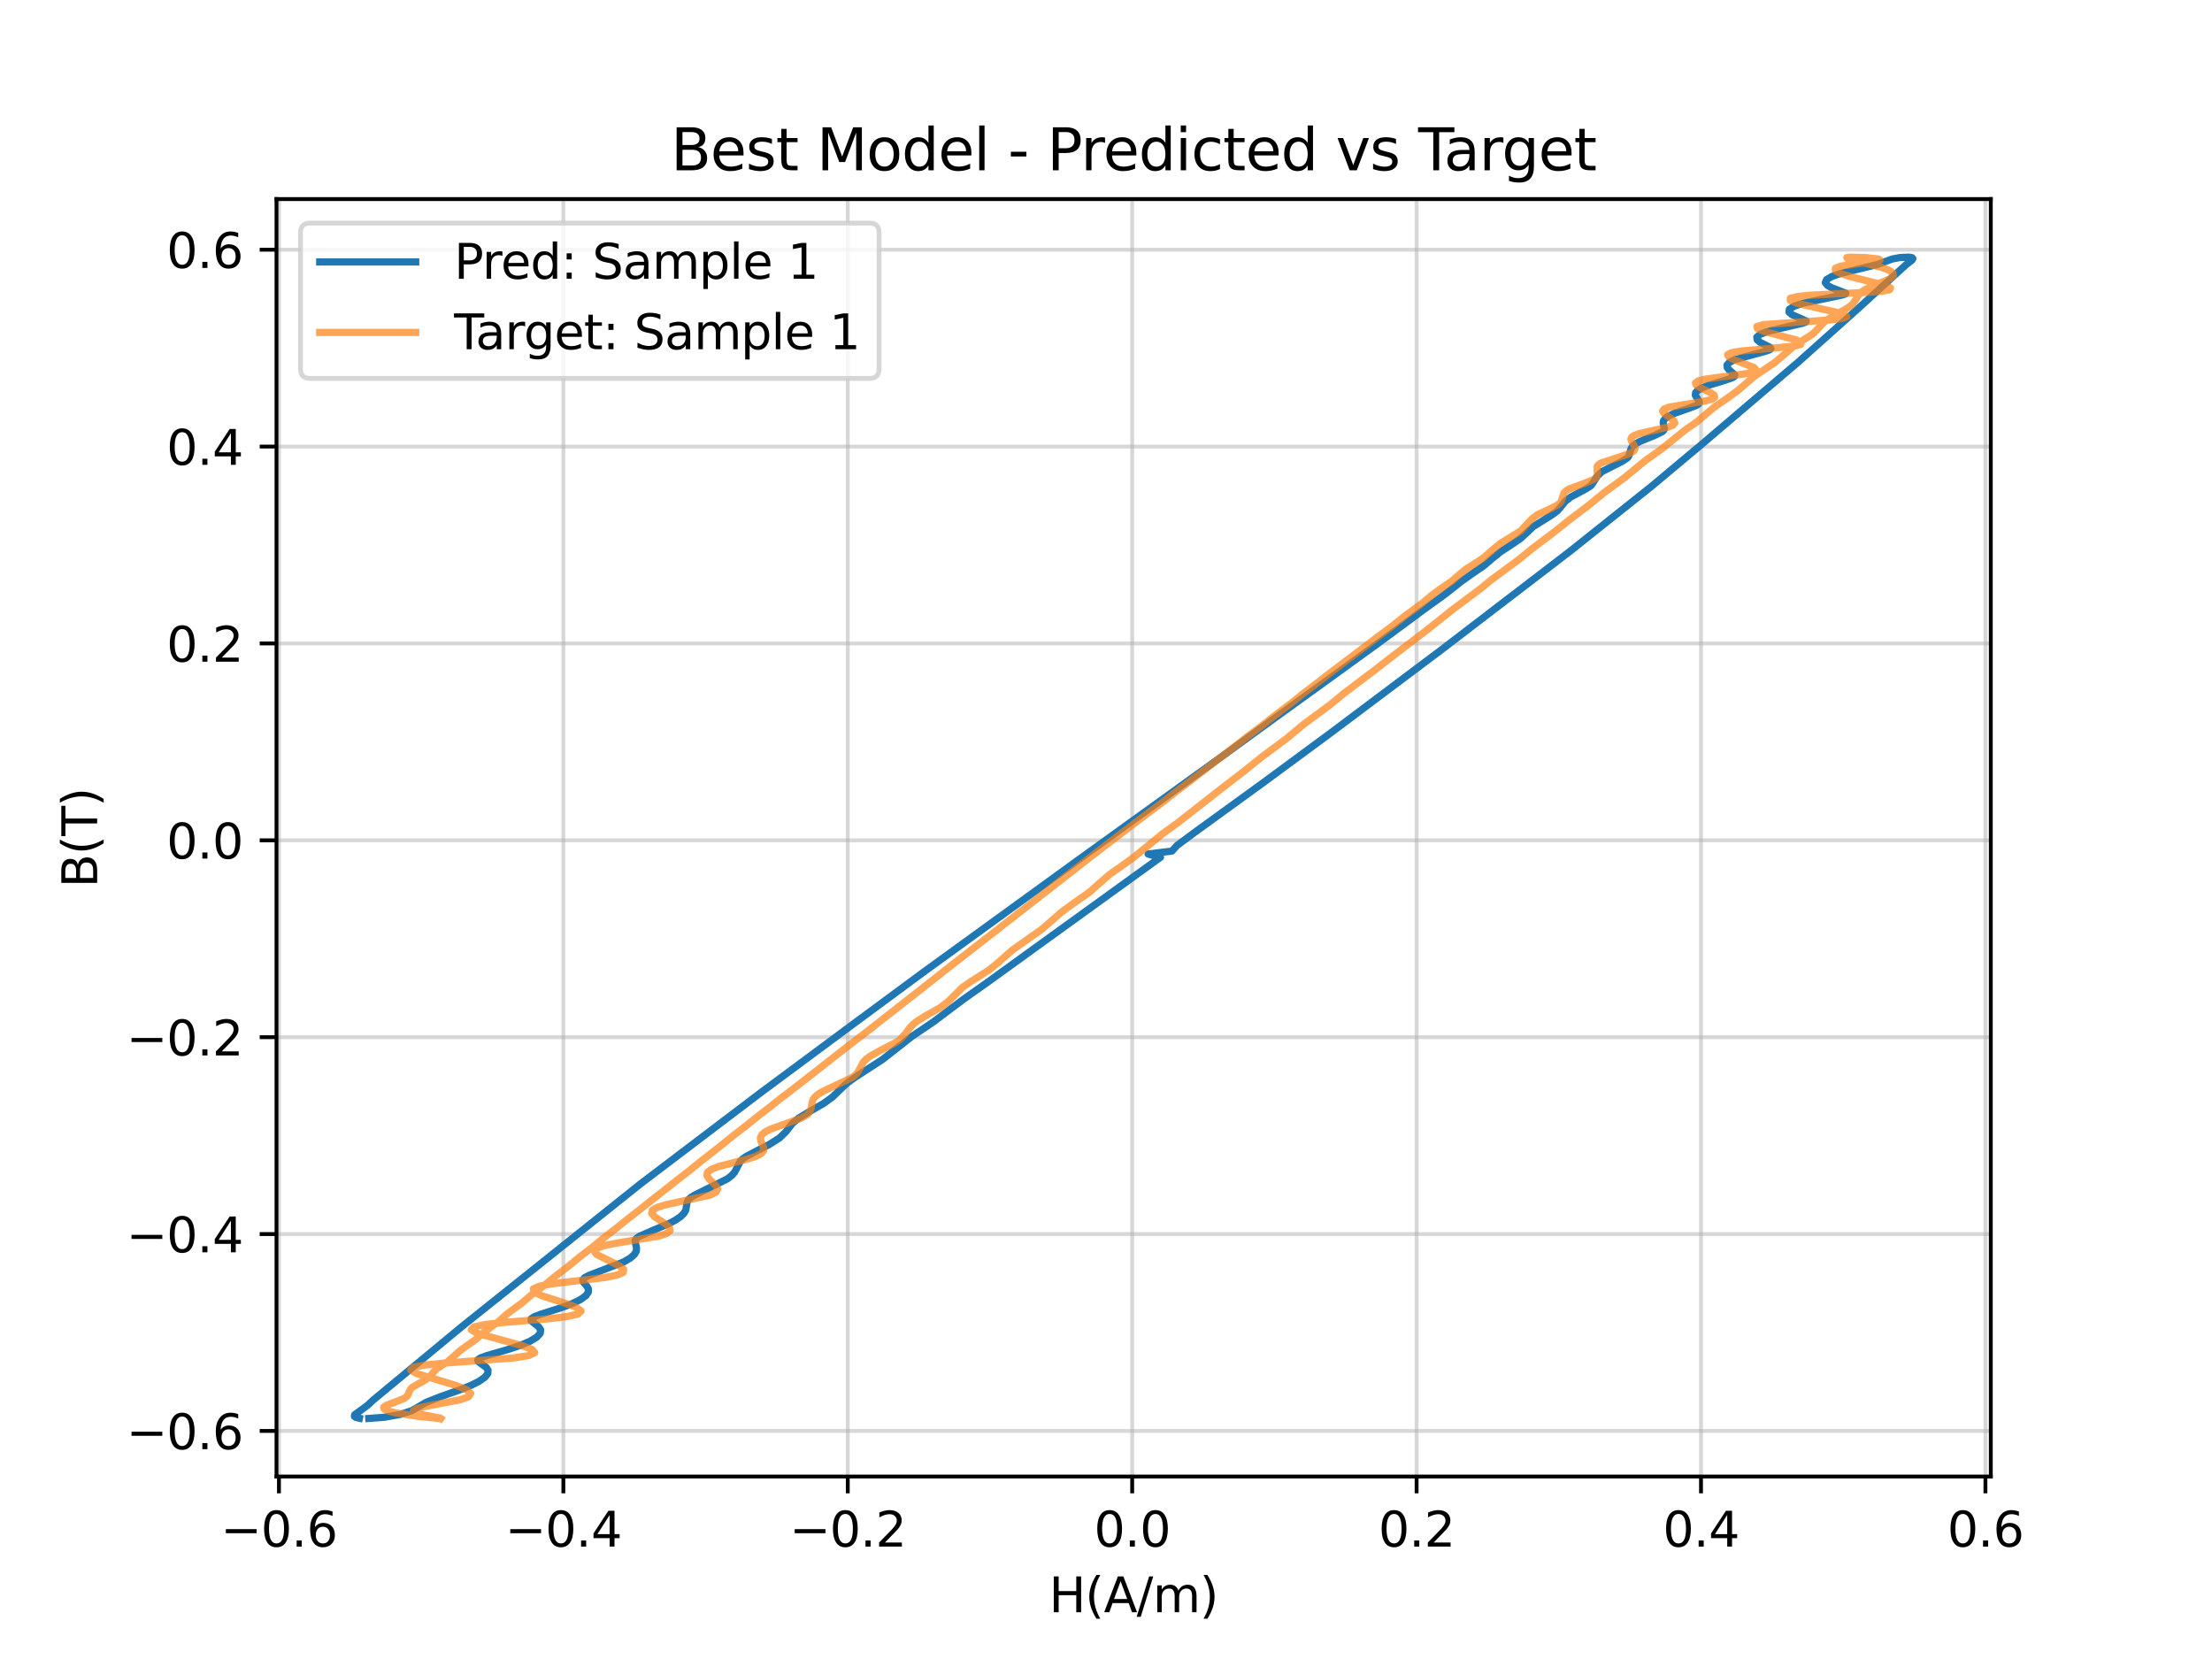 <?xml version="1.0" encoding="utf-8" standalone="no"?>
<!DOCTYPE svg PUBLIC "-//W3C//DTD SVG 1.1//EN"
  "http://www.w3.org/Graphics/SVG/1.1/DTD/svg11.dtd">
<svg xmlns:xlink="http://www.w3.org/1999/xlink" width="460.8pt" height="345.6pt" viewBox="0 0 460.8 345.6" xmlns="http://www.w3.org/2000/svg" version="1.1">
 <defs>
  <style type="text/css">*{stroke-linejoin: round; stroke-linecap: butt}</style>
 </defs>
 <g id="figure_1">
  <g id="patch_1">
   <path d="M 0 345.6 
L 460.8 345.6 
L 460.8 0 
L 0 0 
z
" style="fill: #ffffff"/>
  </g>
  <g id="axes_1">
   <g id="patch_2">
    <path d="M 57.6 307.584 
L 414.72 307.584 
L 414.72 41.472 
L 57.6 41.472 
z
" style="fill: #ffffff"/>
   </g>
   <g id="matplotlib.axis_1">
    <g id="xtick_1">
     <g id="line2d_1">
      <path d="M 58.109 307.584 
L 58.109 41.472 
" clip-path="url(#pfafdd138e3)" style="fill: none; stroke: #b0b0b0; stroke-opacity: 0.5; stroke-width: 0.8; stroke-linecap: square"/>
     </g>
     <g id="line2d_2">
      <defs>
       <path id="me407de59ce" d="M 0 0 
L 0 3.5 
" style="stroke: #000000; stroke-width: 0.8"/>
      </defs>
      <g>
       <use xlink:href="#me407de59ce" x="58.109" y="307.584" style="stroke: #000000; stroke-width: 0.8"/>
      </g>
     </g>
     <g id="text_1">
      <!-- −0.6 -->
      <g transform="translate(45.968 322.182) scale(0.1 -0.1)">
       <defs>
        <path id="DejaVuSans-2212" d="M 678 2272 
L 4684 2272 
L 4684 1741 
L 678 1741 
L 678 2272 
z
" transform="scale(0.016)"/>
        <path id="DejaVuSans-30" d="M 2034 4250 
Q 1547 4250 1301 3770 
Q 1056 3291 1056 2328 
Q 1056 1369 1301 889 
Q 1547 409 2034 409 
Q 2525 409 2770 889 
Q 3016 1369 3016 2328 
Q 3016 3291 2770 3770 
Q 2525 4250 2034 4250 
z
M 2034 4750 
Q 2819 4750 3233 4129 
Q 3647 3509 3647 2328 
Q 3647 1150 3233 529 
Q 2819 -91 2034 -91 
Q 1250 -91 836 529 
Q 422 1150 422 2328 
Q 422 3509 836 4129 
Q 1250 4750 2034 4750 
z
" transform="scale(0.016)"/>
        <path id="DejaVuSans-2e" d="M 684 794 
L 1344 794 
L 1344 0 
L 684 0 
L 684 794 
z
" transform="scale(0.016)"/>
        <path id="DejaVuSans-36" d="M 2113 2584 
Q 1688 2584 1439 2293 
Q 1191 2003 1191 1497 
Q 1191 994 1439 701 
Q 1688 409 2113 409 
Q 2538 409 2786 701 
Q 3034 994 3034 1497 
Q 3034 2003 2786 2293 
Q 2538 2584 2113 2584 
z
M 3366 4563 
L 3366 3988 
Q 3128 4100 2886 4159 
Q 2644 4219 2406 4219 
Q 1781 4219 1451 3797 
Q 1122 3375 1075 2522 
Q 1259 2794 1537 2939 
Q 1816 3084 2150 3084 
Q 2853 3084 3261 2657 
Q 3669 2231 3669 1497 
Q 3669 778 3244 343 
Q 2819 -91 2113 -91 
Q 1303 -91 875 529 
Q 447 1150 447 2328 
Q 447 3434 972 4092 
Q 1497 4750 2381 4750 
Q 2619 4750 2861 4703 
Q 3103 4656 3366 4563 
z
" transform="scale(0.016)"/>
       </defs>
       <use xlink:href="#DejaVuSans-2212"/>
       <use xlink:href="#DejaVuSans-30" transform="translate(83.789 0)"/>
       <use xlink:href="#DejaVuSans-2e" transform="translate(147.412 0)"/>
       <use xlink:href="#DejaVuSans-36" transform="translate(179.199 0)"/>
      </g>
     </g>
    </g>
    <g id="xtick_2">
     <g id="line2d_3">
      <path d="M 117.358 307.584 
L 117.358 41.472 
" clip-path="url(#pfafdd138e3)" style="fill: none; stroke: #b0b0b0; stroke-opacity: 0.5; stroke-width: 0.8; stroke-linecap: square"/>
     </g>
     <g id="line2d_4">
      <g>
       <use xlink:href="#me407de59ce" x="117.358" y="307.584" style="stroke: #000000; stroke-width: 0.8"/>
      </g>
     </g>
     <g id="text_2">
      <!-- −0.4 -->
      <g transform="translate(105.216 322.182) scale(0.1 -0.1)">
       <defs>
        <path id="DejaVuSans-34" d="M 2419 4116 
L 825 1625 
L 2419 1625 
L 2419 4116 
z
M 2253 4666 
L 3047 4666 
L 3047 1625 
L 3713 1625 
L 3713 1100 
L 3047 1100 
L 3047 0 
L 2419 0 
L 2419 1100 
L 313 1100 
L 313 1709 
L 2253 4666 
z
" transform="scale(0.016)"/>
       </defs>
       <use xlink:href="#DejaVuSans-2212"/>
       <use xlink:href="#DejaVuSans-30" transform="translate(83.789 0)"/>
       <use xlink:href="#DejaVuSans-2e" transform="translate(147.412 0)"/>
       <use xlink:href="#DejaVuSans-34" transform="translate(179.199 0)"/>
      </g>
     </g>
    </g>
    <g id="xtick_3">
     <g id="line2d_5">
      <path d="M 176.606 307.584 
L 176.606 41.472 
" clip-path="url(#pfafdd138e3)" style="fill: none; stroke: #b0b0b0; stroke-opacity: 0.5; stroke-width: 0.8; stroke-linecap: square"/>
     </g>
     <g id="line2d_6">
      <g>
       <use xlink:href="#me407de59ce" x="176.606" y="307.584" style="stroke: #000000; stroke-width: 0.8"/>
      </g>
     </g>
     <g id="text_3">
      <!-- −0.2 -->
      <g transform="translate(164.465 322.182) scale(0.1 -0.1)">
       <defs>
        <path id="DejaVuSans-32" d="M 1228 531 
L 3431 531 
L 3431 0 
L 469 0 
L 469 531 
Q 828 903 1448 1529 
Q 2069 2156 2228 2338 
Q 2531 2678 2651 2914 
Q 2772 3150 2772 3378 
Q 2772 3750 2511 3984 
Q 2250 4219 1831 4219 
Q 1534 4219 1204 4116 
Q 875 4013 500 3803 
L 500 4441 
Q 881 4594 1212 4672 
Q 1544 4750 1819 4750 
Q 2544 4750 2975 4387 
Q 3406 4025 3406 3419 
Q 3406 3131 3298 2873 
Q 3191 2616 2906 2266 
Q 2828 2175 2409 1742 
Q 1991 1309 1228 531 
z
" transform="scale(0.016)"/>
       </defs>
       <use xlink:href="#DejaVuSans-2212"/>
       <use xlink:href="#DejaVuSans-30" transform="translate(83.789 0)"/>
       <use xlink:href="#DejaVuSans-2e" transform="translate(147.412 0)"/>
       <use xlink:href="#DejaVuSans-32" transform="translate(179.199 0)"/>
      </g>
     </g>
    </g>
    <g id="xtick_4">
     <g id="line2d_7">
      <path d="M 235.854 307.584 
L 235.854 41.472 
" clip-path="url(#pfafdd138e3)" style="fill: none; stroke: #b0b0b0; stroke-opacity: 0.5; stroke-width: 0.8; stroke-linecap: square"/>
     </g>
     <g id="line2d_8">
      <g>
       <use xlink:href="#me407de59ce" x="235.854" y="307.584" style="stroke: #000000; stroke-width: 0.8"/>
      </g>
     </g>
     <g id="text_4">
      <!-- 0.0 -->
      <g transform="translate(227.903 322.182) scale(0.1 -0.1)">
       <use xlink:href="#DejaVuSans-30"/>
       <use xlink:href="#DejaVuSans-2e" transform="translate(63.623 0)"/>
       <use xlink:href="#DejaVuSans-30" transform="translate(95.41 0)"/>
      </g>
     </g>
    </g>
    <g id="xtick_5">
     <g id="line2d_9">
      <path d="M 295.103 307.584 
L 295.103 41.472 
" clip-path="url(#pfafdd138e3)" style="fill: none; stroke: #b0b0b0; stroke-opacity: 0.5; stroke-width: 0.8; stroke-linecap: square"/>
     </g>
     <g id="line2d_10">
      <g>
       <use xlink:href="#me407de59ce" x="295.103" y="307.584" style="stroke: #000000; stroke-width: 0.8"/>
      </g>
     </g>
     <g id="text_5">
      <!-- 0.2 -->
      <g transform="translate(287.151 322.182) scale(0.1 -0.1)">
       <use xlink:href="#DejaVuSans-30"/>
       <use xlink:href="#DejaVuSans-2e" transform="translate(63.623 0)"/>
       <use xlink:href="#DejaVuSans-32" transform="translate(95.41 0)"/>
      </g>
     </g>
    </g>
    <g id="xtick_6">
     <g id="line2d_11">
      <path d="M 354.351 307.584 
L 354.351 41.472 
" clip-path="url(#pfafdd138e3)" style="fill: none; stroke: #b0b0b0; stroke-opacity: 0.5; stroke-width: 0.8; stroke-linecap: square"/>
     </g>
     <g id="line2d_12">
      <g>
       <use xlink:href="#me407de59ce" x="354.351" y="307.584" style="stroke: #000000; stroke-width: 0.8"/>
      </g>
     </g>
     <g id="text_6">
      <!-- 0.4 -->
      <g transform="translate(346.4 322.182) scale(0.1 -0.1)">
       <use xlink:href="#DejaVuSans-30"/>
       <use xlink:href="#DejaVuSans-2e" transform="translate(63.623 0)"/>
       <use xlink:href="#DejaVuSans-34" transform="translate(95.41 0)"/>
      </g>
     </g>
    </g>
    <g id="xtick_7">
     <g id="line2d_13">
      <path d="M 413.6 307.584 
L 413.6 41.472 
" clip-path="url(#pfafdd138e3)" style="fill: none; stroke: #b0b0b0; stroke-opacity: 0.5; stroke-width: 0.8; stroke-linecap: square"/>
     </g>
     <g id="line2d_14">
      <g>
       <use xlink:href="#me407de59ce" x="413.6" y="307.584" style="stroke: #000000; stroke-width: 0.8"/>
      </g>
     </g>
     <g id="text_7">
      <!-- 0.6 -->
      <g transform="translate(405.648 322.182) scale(0.1 -0.1)">
       <use xlink:href="#DejaVuSans-30"/>
       <use xlink:href="#DejaVuSans-2e" transform="translate(63.623 0)"/>
       <use xlink:href="#DejaVuSans-36" transform="translate(95.41 0)"/>
      </g>
     </g>
    </g>
    <g id="text_8">
     <!-- H(A/m) -->
     <g transform="translate(218.523 335.861) scale(0.1 -0.1)">
      <defs>
       <path id="DejaVuSans-48" d="M 628 4666 
L 1259 4666 
L 1259 2753 
L 3553 2753 
L 3553 4666 
L 4184 4666 
L 4184 0 
L 3553 0 
L 3553 2222 
L 1259 2222 
L 1259 0 
L 628 0 
L 628 4666 
z
" transform="scale(0.016)"/>
       <path id="DejaVuSans-28" d="M 1984 4856 
Q 1566 4138 1362 3434 
Q 1159 2731 1159 2009 
Q 1159 1288 1364 580 
Q 1569 -128 1984 -844 
L 1484 -844 
Q 1016 -109 783 600 
Q 550 1309 550 2009 
Q 550 2706 781 3412 
Q 1013 4119 1484 4856 
L 1984 4856 
z
" transform="scale(0.016)"/>
       <path id="DejaVuSans-41" d="M 2188 4044 
L 1331 1722 
L 3047 1722 
L 2188 4044 
z
M 1831 4666 
L 2547 4666 
L 4325 0 
L 3669 0 
L 3244 1197 
L 1141 1197 
L 716 0 
L 50 0 
L 1831 4666 
z
" transform="scale(0.016)"/>
       <path id="DejaVuSans-2f" d="M 1625 4666 
L 2156 4666 
L 531 -594 
L 0 -594 
L 1625 4666 
z
" transform="scale(0.016)"/>
       <path id="DejaVuSans-6d" d="M 3328 2828 
Q 3544 3216 3844 3400 
Q 4144 3584 4550 3584 
Q 5097 3584 5394 3201 
Q 5691 2819 5691 2113 
L 5691 0 
L 5113 0 
L 5113 2094 
Q 5113 2597 4934 2840 
Q 4756 3084 4391 3084 
Q 3944 3084 3684 2787 
Q 3425 2491 3425 1978 
L 3425 0 
L 2847 0 
L 2847 2094 
Q 2847 2600 2669 2842 
Q 2491 3084 2119 3084 
Q 1678 3084 1418 2786 
Q 1159 2488 1159 1978 
L 1159 0 
L 581 0 
L 581 3500 
L 1159 3500 
L 1159 2956 
Q 1356 3278 1631 3431 
Q 1906 3584 2284 3584 
Q 2666 3584 2933 3390 
Q 3200 3197 3328 2828 
z
" transform="scale(0.016)"/>
       <path id="DejaVuSans-29" d="M 513 4856 
L 1013 4856 
Q 1481 4119 1714 3412 
Q 1947 2706 1947 2009 
Q 1947 1309 1714 600 
Q 1481 -109 1013 -844 
L 513 -844 
Q 928 -128 1133 580 
Q 1338 1288 1338 2009 
Q 1338 2731 1133 3434 
Q 928 4138 513 4856 
z
" transform="scale(0.016)"/>
      </defs>
      <use xlink:href="#DejaVuSans-48"/>
      <use xlink:href="#DejaVuSans-28" transform="translate(75.195 0)"/>
      <use xlink:href="#DejaVuSans-41" transform="translate(114.209 0)"/>
      <use xlink:href="#DejaVuSans-2f" transform="translate(182.617 0)"/>
      <use xlink:href="#DejaVuSans-6d" transform="translate(216.309 0)"/>
      <use xlink:href="#DejaVuSans-29" transform="translate(313.721 0)"/>
     </g>
    </g>
   </g>
   <g id="matplotlib.axis_2">
    <g id="ytick_1">
     <g id="line2d_15">
      <path d="M 57.6 298.09 
L 414.72 298.09 
" clip-path="url(#pfafdd138e3)" style="fill: none; stroke: #b0b0b0; stroke-opacity: 0.5; stroke-width: 0.8; stroke-linecap: square"/>
     </g>
     <g id="line2d_16">
      <defs>
       <path id="me296dba89f" d="M 0 0 
L -3.5 0 
" style="stroke: #000000; stroke-width: 0.8"/>
      </defs>
      <g>
       <use xlink:href="#me296dba89f" x="57.6" y="298.09" style="stroke: #000000; stroke-width: 0.8"/>
      </g>
     </g>
     <g id="text_9">
      <!-- −0.6 -->
      <g transform="translate(26.317 301.889) scale(0.1 -0.1)">
       <use xlink:href="#DejaVuSans-2212"/>
       <use xlink:href="#DejaVuSans-30" transform="translate(83.789 0)"/>
       <use xlink:href="#DejaVuSans-2e" transform="translate(147.412 0)"/>
       <use xlink:href="#DejaVuSans-36" transform="translate(179.199 0)"/>
      </g>
     </g>
    </g>
    <g id="ytick_2">
     <g id="line2d_17">
      <path d="M 57.6 257.078 
L 414.72 257.078 
" clip-path="url(#pfafdd138e3)" style="fill: none; stroke: #b0b0b0; stroke-opacity: 0.5; stroke-width: 0.8; stroke-linecap: square"/>
     </g>
     <g id="line2d_18">
      <g>
       <use xlink:href="#me296dba89f" x="57.6" y="257.078" style="stroke: #000000; stroke-width: 0.8"/>
      </g>
     </g>
     <g id="text_10">
      <!-- −0.4 -->
      <g transform="translate(26.317 260.877) scale(0.1 -0.1)">
       <use xlink:href="#DejaVuSans-2212"/>
       <use xlink:href="#DejaVuSans-30" transform="translate(83.789 0)"/>
       <use xlink:href="#DejaVuSans-2e" transform="translate(147.412 0)"/>
       <use xlink:href="#DejaVuSans-34" transform="translate(179.199 0)"/>
      </g>
     </g>
    </g>
    <g id="ytick_3">
     <g id="line2d_19">
      <path d="M 57.6 216.066 
L 414.72 216.066 
" clip-path="url(#pfafdd138e3)" style="fill: none; stroke: #b0b0b0; stroke-opacity: 0.5; stroke-width: 0.8; stroke-linecap: square"/>
     </g>
     <g id="line2d_20">
      <g>
       <use xlink:href="#me296dba89f" x="57.6" y="216.066" style="stroke: #000000; stroke-width: 0.8"/>
      </g>
     </g>
     <g id="text_11">
      <!-- −0.2 -->
      <g transform="translate(26.317 219.865) scale(0.1 -0.1)">
       <use xlink:href="#DejaVuSans-2212"/>
       <use xlink:href="#DejaVuSans-30" transform="translate(83.789 0)"/>
       <use xlink:href="#DejaVuSans-2e" transform="translate(147.412 0)"/>
       <use xlink:href="#DejaVuSans-32" transform="translate(179.199 0)"/>
      </g>
     </g>
    </g>
    <g id="ytick_4">
     <g id="line2d_21">
      <path d="M 57.6 175.054 
L 414.72 175.054 
" clip-path="url(#pfafdd138e3)" style="fill: none; stroke: #b0b0b0; stroke-opacity: 0.5; stroke-width: 0.8; stroke-linecap: square"/>
     </g>
     <g id="line2d_22">
      <g>
       <use xlink:href="#me296dba89f" x="57.6" y="175.054" style="stroke: #000000; stroke-width: 0.8"/>
      </g>
     </g>
     <g id="text_12">
      <!-- 0.0 -->
      <g transform="translate(34.697 178.854) scale(0.1 -0.1)">
       <use xlink:href="#DejaVuSans-30"/>
       <use xlink:href="#DejaVuSans-2e" transform="translate(63.623 0)"/>
       <use xlink:href="#DejaVuSans-30" transform="translate(95.41 0)"/>
      </g>
     </g>
    </g>
    <g id="ytick_5">
     <g id="line2d_23">
      <path d="M 57.6 134.043 
L 414.72 134.043 
" clip-path="url(#pfafdd138e3)" style="fill: none; stroke: #b0b0b0; stroke-opacity: 0.5; stroke-width: 0.8; stroke-linecap: square"/>
     </g>
     <g id="line2d_24">
      <g>
       <use xlink:href="#me296dba89f" x="57.6" y="134.043" style="stroke: #000000; stroke-width: 0.8"/>
      </g>
     </g>
     <g id="text_13">
      <!-- 0.2 -->
      <g transform="translate(34.697 137.842) scale(0.1 -0.1)">
       <use xlink:href="#DejaVuSans-30"/>
       <use xlink:href="#DejaVuSans-2e" transform="translate(63.623 0)"/>
       <use xlink:href="#DejaVuSans-32" transform="translate(95.41 0)"/>
      </g>
     </g>
    </g>
    <g id="ytick_6">
     <g id="line2d_25">
      <path d="M 57.6 93.031 
L 414.72 93.031 
" clip-path="url(#pfafdd138e3)" style="fill: none; stroke: #b0b0b0; stroke-opacity: 0.5; stroke-width: 0.8; stroke-linecap: square"/>
     </g>
     <g id="line2d_26">
      <g>
       <use xlink:href="#me296dba89f" x="57.6" y="93.031" style="stroke: #000000; stroke-width: 0.8"/>
      </g>
     </g>
     <g id="text_14">
      <!-- 0.4 -->
      <g transform="translate(34.697 96.83) scale(0.1 -0.1)">
       <use xlink:href="#DejaVuSans-30"/>
       <use xlink:href="#DejaVuSans-2e" transform="translate(63.623 0)"/>
       <use xlink:href="#DejaVuSans-34" transform="translate(95.41 0)"/>
      </g>
     </g>
    </g>
    <g id="ytick_7">
     <g id="line2d_27">
      <path d="M 57.6 52.019 
L 414.72 52.019 
" clip-path="url(#pfafdd138e3)" style="fill: none; stroke: #b0b0b0; stroke-opacity: 0.5; stroke-width: 0.8; stroke-linecap: square"/>
     </g>
     <g id="line2d_28">
      <g>
       <use xlink:href="#me296dba89f" x="57.6" y="52.019" style="stroke: #000000; stroke-width: 0.8"/>
      </g>
     </g>
     <g id="text_15">
      <!-- 0.6 -->
      <g transform="translate(34.697 55.818) scale(0.1 -0.1)">
       <use xlink:href="#DejaVuSans-30"/>
       <use xlink:href="#DejaVuSans-2e" transform="translate(63.623 0)"/>
       <use xlink:href="#DejaVuSans-36" transform="translate(95.41 0)"/>
      </g>
     </g>
    </g>
    <g id="text_16">
     <!-- B(T) -->
     <g transform="translate(20.238 184.914) rotate(-90) scale(0.1 -0.1)">
      <defs>
       <path id="DejaVuSans-42" d="M 1259 2228 
L 1259 519 
L 2272 519 
Q 2781 519 3026 730 
Q 3272 941 3272 1375 
Q 3272 1813 3026 2020 
Q 2781 2228 2272 2228 
L 1259 2228 
z
M 1259 4147 
L 1259 2741 
L 2194 2741 
Q 2656 2741 2882 2914 
Q 3109 3088 3109 3444 
Q 3109 3797 2882 3972 
Q 2656 4147 2194 4147 
L 1259 4147 
z
M 628 4666 
L 2241 4666 
Q 2963 4666 3353 4366 
Q 3744 4066 3744 3513 
Q 3744 3084 3544 2831 
Q 3344 2578 2956 2516 
Q 3422 2416 3680 2098 
Q 3938 1781 3938 1306 
Q 3938 681 3513 340 
Q 3088 0 2303 0 
L 628 0 
L 628 4666 
z
" transform="scale(0.016)"/>
       <path id="DejaVuSans-54" d="M -19 4666 
L 3928 4666 
L 3928 4134 
L 2272 4134 
L 2272 0 
L 1638 0 
L 1638 4134 
L -19 4134 
L -19 4666 
z
" transform="scale(0.016)"/>
      </defs>
      <use xlink:href="#DejaVuSans-42"/>
      <use xlink:href="#DejaVuSans-28" transform="translate(68.604 0)"/>
      <use xlink:href="#DejaVuSans-54" transform="translate(107.617 0)"/>
      <use xlink:href="#DejaVuSans-29" transform="translate(168.701 0)"/>
     </g>
    </g>
   </g>
   <g id="line2d_29">
    <path d="M 76.828 295.488 
L 80.061 295.242 
L 83.416 294.642 
L 85.768 293.869 
L 87.218 293.042 
L 88.791 292.125 
L 91.693 290.968 
L 95.93 289.479 
L 98.027 288.634 
L 99.774 287.765 
L 101.003 286.914 
L 101.624 286.123 
L 101.662 285.425 
L 101.277 284.839 
L 100.093 283.974 
L 99.622 283.632 
L 99.515 283.288 
L 100.047 282.892 
L 101.391 282.403 
L 105.938 281.081 
L 108.366 280.271 
L 110.396 279.411 
L 111.817 278.55 
L 112.546 277.741 
L 112.62 277.021 
L 112.223 276.411 
L 110.638 275.11 
L 110.659 274.723 
L 111.329 274.28 
L 112.744 273.746 
L 117.053 272.372 
L 119.198 271.567 
L 120.911 270.732 
L 122.045 269.916 
L 122.566 269.16 
L 122.564 268.491 
L 122.233 267.919 
L 121.47 267 
L 121.41 266.585 
L 121.808 266.145 
L 122.791 265.644 
L 129.953 262.871 
L 131.297 262.081 
L 132.16 261.321 
L 132.558 260.619 
L 132.597 259.992 
L 132.274 258.484 
L 132.55 258.023 
L 133.232 257.531 
L 135.859 256.37 
L 139.201 254.966 
L 140.639 254.216 
L 141.744 253.471 
L 142.473 252.759 
L 142.86 252.098 
L 143.047 250.951 
L 143.127 250.445 
L 143.376 249.955 
L 143.903 249.455 
L 144.772 248.922 
L 151.503 245.596 
L 152.408 244.893 
L 153.023 244.223 
L 153.646 243.02 
L 154.191 241.957 
L 154.702 241.436 
L 155.464 240.896 
L 157.708 239.713 
L 160.31 238.39 
L 162.427 237.023 
L 163.746 235.733 
L 165.069 234.014 
L 166.386 232.91 
L 168.343 231.735 
L 171.663 229.811 
L 173.437 228.512 
L 175.32 226.692 
L 176.559 225.551 
L 178.15 224.401 
L 183.884 220.679 
L 189.92 215.937 
L 194.444 212.874 
L 200.789 208.106 
L 205.925 204.477 
L 214.223 198.473 
L 241.752 178.584 
L 241.357 178.509 
L 239.168 177.904 
L 244.122 177.3 
L 245.229 176.095 
L 249.278 173.105 
L 263.349 162.901 
L 277.132 152.737 
L 300.043 135.536 
L 327.01 114.88 
L 344.061 101.297 
L 354.612 92.465 
L 374.548 75.476 
L 386.923 64.418 
L 397.086 55.125 
L 398.287 54.199 
L 398.487 53.877 
L 398.288 53.667 
L 397.696 53.568 
L 395.805 53.651 
L 394.159 53.963 
L 391.106 55.098 
L 383.412 56.967 
L 381.605 57.598 
L 380.503 58.248 
L 380.237 58.88 
L 380.699 59.458 
L 381.606 59.955 
L 384.523 61.077 
L 384.389 61.257 
L 383.697 61.472 
L 375.599 63.174 
L 373.734 63.79 
L 372.748 64.422 
L 372.691 65.027 
L 373.328 65.568 
L 375.207 66.379 
L 376.267 66.878 
L 376.177 67.087 
L 375.543 67.324 
L 368.221 69.039 
L 366.682 69.637 
L 365.972 70.242 
L 366.064 70.815 
L 366.697 71.325 
L 368.772 72.381 
L 368.928 72.626 
L 368.653 72.87 
L 367.875 73.148 
L 361.405 74.918 
L 360.265 75.484 
L 359.757 76.047 
L 359.808 76.577 
L 360.209 77.053 
L 361.397 78.115 
L 361.343 78.394 
L 360.933 78.678 
L 358.94 79.355 
L 355.967 80.251 
L 354.631 80.767 
L 353.688 81.303 
L 353.218 81.833 
L 353.166 82.335 
L 353.686 83.196 
L 353.932 83.551 
L 354.007 83.87 
L 353.828 84.174 
L 353.338 84.485 
L 351.397 85.206 
L 348.802 86.107 
L 347.703 86.609 
L 346.941 87.121 
L 346.552 87.623 
L 346.466 88.097 
L 346.725 89.282 
L 346.604 89.616 
L 346.258 89.945 
L 344.809 90.652 
L 341.633 91.954 
L 340.774 92.436 
L 340.164 92.921 
L 339.798 93.393 
L 339.534 94.262 
L 339.306 95.02 
L 339.027 95.375 
L 337.956 96.092 
L 333.736 98.233 
L 332.774 99.148 
L 331.477 101.126 
L 330.34 101.871 
L 327.198 103.553 
L 326.055 104.445 
L 325.065 105.699 
L 324.378 106.466 
L 323.352 107.224 
L 319.374 109.718 
L 318.053 110.971 
L 316.776 112.15 
L 315.077 113.326 
L 312.541 114.983 
L 310.994 116.237 
L 309.13 117.836 
L 306.783 119.439 
L 304.437 121.105 
L 300.837 123.935 
L 296.29 127.207 
L 291.953 130.435 
L 286.425 134.494 
L 277.492 140.965 
L 265.162 149.868 
L 255.763 156.703 
L 225.857 178.245 
L 192.471 202.449 
L 177.539 213.475 
L 158.555 227.558 
L 133.382 246.654 
L 119.31 257.897 
L 96.22 276.349 
L 77.751 291.648 
L 76.562 292.761 
L 73.887 294.718 
L 73.833 295.041 
L 74.145 295.29 
L 74.864 295.444 
L 74.864 295.444 
" clip-path="url(#pfafdd138e3)" style="fill: none; stroke: #1f77b4; stroke-width: 1.5; stroke-linecap: square"/>
   </g>
   <g id="line2d_30">
    <path d="M 91.823 295.488 
L 91.73 295.418 
L 87.747 294.642 
L 86.541 294.266 
L 86.117 293.869 
L 86.711 293.461 
L 88.328 293.042 
L 95.902 291.586 
L 97.577 290.968 
L 98.05 290.264 
L 97.165 289.479 
L 95.064 288.634 
L 86.743 286.123 
L 85.575 285.425 
L 86.105 284.839 
L 88.451 284.363 
L 92.371 283.974 
L 106.944 282.892 
L 110.087 282.403 
L 111.403 281.8 
L 110.801 281.081 
L 108.581 280.271 
L 99.39 277.741 
L 98.164 277.021 
L 98.748 276.411 
L 101.154 275.909 
L 105.012 275.489 
L 114.258 274.723 
L 118.037 274.28 
L 120.393 273.746 
L 121.049 273.108 
L 120.094 272.372 
L 117.954 271.567 
L 112.851 269.916 
L 111.307 269.16 
L 111.114 268.491 
L 112.425 267.919 
L 115.07 267.432 
L 125.895 266.145 
L 128.47 265.644 
L 129.83 265.061 
L 129.917 264.393 
L 128.941 263.653 
L 124.275 261.321 
L 123.8 260.619 
L 124.394 259.992 
L 126.057 259.439 
L 128.571 258.945 
L 137.065 257.531 
L 138.808 256.984 
L 139.592 256.37 
L 139.454 255.692 
L 138.617 254.966 
L 136.359 253.471 
L 135.755 252.759 
L 135.914 252.098 
L 136.949 251.497 
L 138.784 250.951 
L 148.037 248.922 
L 149.162 248.341 
L 149.499 247.706 
L 149.175 247.025 
L 147.707 245.596 
L 147.254 244.893 
L 147.367 244.223 
L 148.173 243.599 
L 149.639 243.02 
L 153.738 241.957 
L 155.779 241.436 
L 157.439 240.896 
L 158.547 240.324 
L 159.063 239.713 
L 159.084 239.064 
L 158.502 237.704 
L 158.403 237.023 
L 158.701 236.363 
L 159.482 235.733 
L 160.717 235.135 
L 166.972 232.91 
L 167.983 232.335 
L 168.608 231.735 
L 168.91 231.11 
L 169.298 229.156 
L 169.75 228.512 
L 170.509 227.886 
L 171.561 227.28 
L 177.648 224.401 
L 178.33 223.807 
L 178.791 223.196 
L 179.813 221.308 
L 180.385 220.679 
L 181.176 220.061 
L 183.322 218.861 
L 186.686 217.116 
L 187.511 216.531 
L 188.64 215.334 
L 189.526 214.106 
L 190.094 213.488 
L 190.821 212.874 
L 192.741 211.662 
L 195.89 209.886 
L 197.459 208.703 
L 200.49 205.687 
L 202.246 204.477 
L 206.014 202.078 
L 207.513 200.879 
L 210.943 197.87 
L 213.509 196.057 
L 216.941 193.642 
L 219.05 191.834 
L 221.09 190.026 
L 223.576 188.216 
L 227.025 185.802 
L 229.047 183.991 
L 231.108 182.188 
L 233.677 180.389 
L 236.287 178.509 
L 242.168 173.703 
L 245.471 171.303 
L 254.672 164.103 
L 259.341 160.502 
L 263.068 157.516 
L 267.911 153.934 
L 271.491 150.95 
L 277.109 146.792 
L 280.003 144.411 
L 286.267 139.675 
L 290.852 136.126 
L 297.051 131.404 
L 300.02 129.044 
L 302.219 127.274 
L 308.512 122.558 
L 310.686 120.784 
L 316.27 116.659 
L 319.18 114.289 
L 323.872 110.749 
L 326.82 108.381 
L 330.738 105.43 
L 334.36 102.473 
L 338.39 99.531 
L 342.688 95.988 
L 346.002 93.644 
L 351.118 89.522 
L 353.632 87.768 
L 355.698 86.004 
L 357.102 84.827 
L 359.648 83.074 
L 362.068 81.321 
L 365.487 78.384 
L 369.79 75.476 
L 373.885 71.961 
L 377.515 69.647 
L 378.714 68.477 
L 379.774 67.302 
L 380.463 66.718 
L 382.335 65.565 
L 384.457 64.418 
L 385.344 63.841 
L 386.01 63.259 
L 386.791 62.081 
L 387.139 61.492 
L 387.671 60.909 
L 388.506 60.333 
L 391.086 59.201 
L 393.741 58.062 
L 394.421 57.477 
L 394.36 56.88 
L 393.485 56.277 
L 391.894 55.685 
L 387.744 54.621 
L 384.907 53.877 
L 384.729 53.667 
L 385.449 53.568 
L 388.608 53.651 
L 391.354 53.963 
L 391.634 54.153 
L 390.969 54.354 
L 383.414 55.449 
L 382.358 55.877 
L 382.333 56.386 
L 383.4 56.967 
L 385.394 57.598 
L 392.683 59.458 
L 393.826 59.955 
L 393.652 60.357 
L 392.05 60.663 
L 389.162 60.893 
L 377.431 61.472 
L 374.52 61.757 
L 372.96 62.136 
L 372.945 62.612 
L 374.372 63.174 
L 379.79 64.422 
L 382.484 65.027 
L 384.285 65.568 
L 384.723 66.021 
L 383.606 66.379 
L 381.063 66.655 
L 367.312 67.625 
L 365.981 68.011 
L 366.11 68.487 
L 367.508 69.039 
L 374.17 70.815 
L 375.258 71.325 
L 375.119 71.753 
L 373.721 72.1 
L 368.259 72.626 
L 362.491 73.148 
L 360.668 73.486 
L 359.892 73.897 
L 360.15 74.38 
L 361.223 74.918 
L 365.401 76.577 
L 365.805 77.053 
L 365.324 77.464 
L 363.977 77.813 
L 359.555 78.394 
L 355.147 78.992 
L 353.776 79.355 
L 353.198 79.776 
L 353.396 80.251 
L 354.199 80.767 
L 356.397 81.833 
L 357.107 82.335 
L 357.194 82.792 
L 356.539 83.196 
L 355.183 83.551 
L 347.635 84.824 
L 346.654 85.206 
L 346.345 85.635 
L 346.629 86.107 
L 348.695 87.623 
L 348.891 88.097 
L 348.542 88.532 
L 347.636 88.925 
L 344.667 89.616 
L 341.604 90.285 
L 340.543 90.652 
L 339.929 91.053 
L 339.744 91.489 
L 339.886 91.954 
L 340.489 92.921 
L 340.603 93.393 
L 340.418 93.842 
L 339.88 94.262 
L 339.005 94.653 
L 333.44 96.476 
L 332.905 96.885 
L 332.662 97.318 
L 332.728 98.233 
L 332.79 98.696 
L 332.703 99.148 
L 332.374 99.582 
L 331.766 99.995 
L 329.859 100.76 
L 326.838 101.871 
L 326.2 102.266 
L 325.805 102.679 
L 325.515 103.553 
L 325.23 104.445 
L 324.866 104.879 
L 324.305 105.297 
L 322.721 106.087 
L 320.266 107.224 
L 319.196 108.017 
L 316.815 110.563 
L 314.888 111.762 
L 312.37 113.326 
L 310.908 114.562 
L 308.995 116.237 
L 307.137 117.442 
L 305.28 118.628 
L 303.827 119.852 
L 302.378 121.105 
L 299.958 122.735 
L 298.35 123.935 
L 295.86 125.977 
L 292.524 128.422 
L 290.011 130.435 
L 286.719 132.878 
L 283.544 135.296 
L 277.115 140.158 
L 273.971 142.588 
L 271.31 144.616 
L 268.798 146.634 
L 265.562 149.058 
L 263.028 151.075 
L 259.826 153.487 
L 256.707 155.902 
L 249.966 161.111 
L 247.38 163.107 
L 244.74 165.101 
L 242.212 167.094 
L 238.49 169.88 
L 235.862 171.872 
L 233.238 173.861 
L 229.583 176.651 
L 212.235 190.17 
L 209.679 192.153 
L 206.646 194.53 
L 200.023 199.68 
L 196.975 202.053 
L 194.476 204.03 
L 191.458 206.397 
L 188.93 208.368 
L 186.439 210.335 
L 183.917 212.3 
L 180.922 214.653 
L 177.832 217.003 
L 165.319 226.776 
L 162.737 228.728 
L 160.29 230.681 
L 157.758 232.633 
L 155.318 234.585 
L 152.797 236.536 
L 150.388 238.485 
L 148.42 240.044 
L 145.915 241.989 
L 143.518 243.935 
L 140.507 246.265 
L 138.062 248.208 
L 135.573 250.147 
L 133.152 252.089 
L 130.648 254.026 
L 128.242 255.965 
L 125.746 257.897 
L 123.393 259.833 
L 120.86 261.758 
L 118.531 263.689 
L 115.519 265.994 
L 113.674 267.535 
L 110.613 269.834 
L 108.808 271.373 
L 105.697 273.667 
L 103.961 275.205 
L 100.352 277.879 
L 99.123 279.034 
L 97.482 280.178 
L 95.889 281.321 
L 93.295 283.624 
L 90.971 285.143 
L 90.241 285.913 
L 89.609 286.686 
L 88.624 287.45 
L 85.951 288.959 
L 85.534 289.343 
L 85.151 290.121 
L 85.016 290.511 
L 84.752 290.897 
L 84.251 291.276 
L 82.457 292.017 
L 80.435 292.761 
L 79.914 293.147 
L 80.03 293.545 
L 80.906 293.949 
L 82.518 294.346 
L 87.071 295.041 
L 90.976 295.444 
L 90.976 295.444 
" clip-path="url(#pfafdd138e3)" style="fill: none; stroke: #ff7f0e; stroke-opacity: 0.7; stroke-width: 1.5; stroke-linecap: square"/>
   </g>
   <g id="patch_3">
    <path d="M 57.6 307.584 
L 57.6 41.472 
" style="fill: none; stroke: #000000; stroke-width: 0.8; stroke-linejoin: miter; stroke-linecap: square"/>
   </g>
   <g id="patch_4">
    <path d="M 414.72 307.584 
L 414.72 41.472 
" style="fill: none; stroke: #000000; stroke-width: 0.8; stroke-linejoin: miter; stroke-linecap: square"/>
   </g>
   <g id="patch_5">
    <path d="M 57.6 307.584 
L 414.72 307.584 
" style="fill: none; stroke: #000000; stroke-width: 0.8; stroke-linejoin: miter; stroke-linecap: square"/>
   </g>
   <g id="patch_6">
    <path d="M 57.6 41.472 
L 414.72 41.472 
" style="fill: none; stroke: #000000; stroke-width: 0.8; stroke-linejoin: miter; stroke-linecap: square"/>
   </g>
   <g id="text_17">
    <!-- Best Model - Predicted vs Target -->
    <g transform="translate(139.751 35.472) scale(0.12 -0.12)">
     <defs>
      <path id="DejaVuSans-65" d="M 3597 1894 
L 3597 1613 
L 953 1613 
Q 991 1019 1311 708 
Q 1631 397 2203 397 
Q 2534 397 2845 478 
Q 3156 559 3463 722 
L 3463 178 
Q 3153 47 2828 -22 
Q 2503 -91 2169 -91 
Q 1331 -91 842 396 
Q 353 884 353 1716 
Q 353 2575 817 3079 
Q 1281 3584 2069 3584 
Q 2775 3584 3186 3129 
Q 3597 2675 3597 1894 
z
M 3022 2063 
Q 3016 2534 2758 2815 
Q 2500 3097 2075 3097 
Q 1594 3097 1305 2825 
Q 1016 2553 972 2059 
L 3022 2063 
z
" transform="scale(0.016)"/>
      <path id="DejaVuSans-73" d="M 2834 3397 
L 2834 2853 
Q 2591 2978 2328 3040 
Q 2066 3103 1784 3103 
Q 1356 3103 1142 2972 
Q 928 2841 928 2578 
Q 928 2378 1081 2264 
Q 1234 2150 1697 2047 
L 1894 2003 
Q 2506 1872 2764 1633 
Q 3022 1394 3022 966 
Q 3022 478 2636 193 
Q 2250 -91 1575 -91 
Q 1294 -91 989 -36 
Q 684 19 347 128 
L 347 722 
Q 666 556 975 473 
Q 1284 391 1588 391 
Q 1994 391 2212 530 
Q 2431 669 2431 922 
Q 2431 1156 2273 1281 
Q 2116 1406 1581 1522 
L 1381 1569 
Q 847 1681 609 1914 
Q 372 2147 372 2553 
Q 372 3047 722 3315 
Q 1072 3584 1716 3584 
Q 2034 3584 2315 3537 
Q 2597 3491 2834 3397 
z
" transform="scale(0.016)"/>
      <path id="DejaVuSans-74" d="M 1172 4494 
L 1172 3500 
L 2356 3500 
L 2356 3053 
L 1172 3053 
L 1172 1153 
Q 1172 725 1289 603 
Q 1406 481 1766 481 
L 2356 481 
L 2356 0 
L 1766 0 
Q 1100 0 847 248 
Q 594 497 594 1153 
L 594 3053 
L 172 3053 
L 172 3500 
L 594 3500 
L 594 4494 
L 1172 4494 
z
" transform="scale(0.016)"/>
      <path id="DejaVuSans-20" transform="scale(0.016)"/>
      <path id="DejaVuSans-4d" d="M 628 4666 
L 1569 4666 
L 2759 1491 
L 3956 4666 
L 4897 4666 
L 4897 0 
L 4281 0 
L 4281 4097 
L 3078 897 
L 2444 897 
L 1241 4097 
L 1241 0 
L 628 0 
L 628 4666 
z
" transform="scale(0.016)"/>
      <path id="DejaVuSans-6f" d="M 1959 3097 
Q 1497 3097 1228 2736 
Q 959 2375 959 1747 
Q 959 1119 1226 758 
Q 1494 397 1959 397 
Q 2419 397 2687 759 
Q 2956 1122 2956 1747 
Q 2956 2369 2687 2733 
Q 2419 3097 1959 3097 
z
M 1959 3584 
Q 2709 3584 3137 3096 
Q 3566 2609 3566 1747 
Q 3566 888 3137 398 
Q 2709 -91 1959 -91 
Q 1206 -91 779 398 
Q 353 888 353 1747 
Q 353 2609 779 3096 
Q 1206 3584 1959 3584 
z
" transform="scale(0.016)"/>
      <path id="DejaVuSans-64" d="M 2906 2969 
L 2906 4863 
L 3481 4863 
L 3481 0 
L 2906 0 
L 2906 525 
Q 2725 213 2448 61 
Q 2172 -91 1784 -91 
Q 1150 -91 751 415 
Q 353 922 353 1747 
Q 353 2572 751 3078 
Q 1150 3584 1784 3584 
Q 2172 3584 2448 3432 
Q 2725 3281 2906 2969 
z
M 947 1747 
Q 947 1113 1208 752 
Q 1469 391 1925 391 
Q 2381 391 2643 752 
Q 2906 1113 2906 1747 
Q 2906 2381 2643 2742 
Q 2381 3103 1925 3103 
Q 1469 3103 1208 2742 
Q 947 2381 947 1747 
z
" transform="scale(0.016)"/>
      <path id="DejaVuSans-6c" d="M 603 4863 
L 1178 4863 
L 1178 0 
L 603 0 
L 603 4863 
z
" transform="scale(0.016)"/>
      <path id="DejaVuSans-2d" d="M 313 2009 
L 1997 2009 
L 1997 1497 
L 313 1497 
L 313 2009 
z
" transform="scale(0.016)"/>
      <path id="DejaVuSans-50" d="M 1259 4147 
L 1259 2394 
L 2053 2394 
Q 2494 2394 2734 2622 
Q 2975 2850 2975 3272 
Q 2975 3691 2734 3919 
Q 2494 4147 2053 4147 
L 1259 4147 
z
M 628 4666 
L 2053 4666 
Q 2838 4666 3239 4311 
Q 3641 3956 3641 3272 
Q 3641 2581 3239 2228 
Q 2838 1875 2053 1875 
L 1259 1875 
L 1259 0 
L 628 0 
L 628 4666 
z
" transform="scale(0.016)"/>
      <path id="DejaVuSans-72" d="M 2631 2963 
Q 2534 3019 2420 3045 
Q 2306 3072 2169 3072 
Q 1681 3072 1420 2755 
Q 1159 2438 1159 1844 
L 1159 0 
L 581 0 
L 581 3500 
L 1159 3500 
L 1159 2956 
Q 1341 3275 1631 3429 
Q 1922 3584 2338 3584 
Q 2397 3584 2469 3576 
Q 2541 3569 2628 3553 
L 2631 2963 
z
" transform="scale(0.016)"/>
      <path id="DejaVuSans-69" d="M 603 3500 
L 1178 3500 
L 1178 0 
L 603 0 
L 603 3500 
z
M 603 4863 
L 1178 4863 
L 1178 4134 
L 603 4134 
L 603 4863 
z
" transform="scale(0.016)"/>
      <path id="DejaVuSans-63" d="M 3122 3366 
L 3122 2828 
Q 2878 2963 2633 3030 
Q 2388 3097 2138 3097 
Q 1578 3097 1268 2742 
Q 959 2388 959 1747 
Q 959 1106 1268 751 
Q 1578 397 2138 397 
Q 2388 397 2633 464 
Q 2878 531 3122 666 
L 3122 134 
Q 2881 22 2623 -34 
Q 2366 -91 2075 -91 
Q 1284 -91 818 406 
Q 353 903 353 1747 
Q 353 2603 823 3093 
Q 1294 3584 2113 3584 
Q 2378 3584 2631 3529 
Q 2884 3475 3122 3366 
z
" transform="scale(0.016)"/>
      <path id="DejaVuSans-76" d="M 191 3500 
L 800 3500 
L 1894 563 
L 2988 3500 
L 3597 3500 
L 2284 0 
L 1503 0 
L 191 3500 
z
" transform="scale(0.016)"/>
      <path id="DejaVuSans-61" d="M 2194 1759 
Q 1497 1759 1228 1600 
Q 959 1441 959 1056 
Q 959 750 1161 570 
Q 1363 391 1709 391 
Q 2188 391 2477 730 
Q 2766 1069 2766 1631 
L 2766 1759 
L 2194 1759 
z
M 3341 1997 
L 3341 0 
L 2766 0 
L 2766 531 
Q 2569 213 2275 61 
Q 1981 -91 1556 -91 
Q 1019 -91 701 211 
Q 384 513 384 1019 
Q 384 1609 779 1909 
Q 1175 2209 1959 2209 
L 2766 2209 
L 2766 2266 
Q 2766 2663 2505 2880 
Q 2244 3097 1772 3097 
Q 1472 3097 1187 3025 
Q 903 2953 641 2809 
L 641 3341 
Q 956 3463 1253 3523 
Q 1550 3584 1831 3584 
Q 2591 3584 2966 3190 
Q 3341 2797 3341 1997 
z
" transform="scale(0.016)"/>
      <path id="DejaVuSans-67" d="M 2906 1791 
Q 2906 2416 2648 2759 
Q 2391 3103 1925 3103 
Q 1463 3103 1205 2759 
Q 947 2416 947 1791 
Q 947 1169 1205 825 
Q 1463 481 1925 481 
Q 2391 481 2648 825 
Q 2906 1169 2906 1791 
z
M 3481 434 
Q 3481 -459 3084 -895 
Q 2688 -1331 1869 -1331 
Q 1566 -1331 1297 -1286 
Q 1028 -1241 775 -1147 
L 775 -588 
Q 1028 -725 1275 -790 
Q 1522 -856 1778 -856 
Q 2344 -856 2625 -561 
Q 2906 -266 2906 331 
L 2906 616 
Q 2728 306 2450 153 
Q 2172 0 1784 0 
Q 1141 0 747 490 
Q 353 981 353 1791 
Q 353 2603 747 3093 
Q 1141 3584 1784 3584 
Q 2172 3584 2450 3431 
Q 2728 3278 2906 2969 
L 2906 3500 
L 3481 3500 
L 3481 434 
z
" transform="scale(0.016)"/>
     </defs>
     <use xlink:href="#DejaVuSans-42"/>
     <use xlink:href="#DejaVuSans-65" transform="translate(68.604 0)"/>
     <use xlink:href="#DejaVuSans-73" transform="translate(130.127 0)"/>
     <use xlink:href="#DejaVuSans-74" transform="translate(182.227 0)"/>
     <use xlink:href="#DejaVuSans-20" transform="translate(221.436 0)"/>
     <use xlink:href="#DejaVuSans-4d" transform="translate(253.223 0)"/>
     <use xlink:href="#DejaVuSans-6f" transform="translate(339.502 0)"/>
     <use xlink:href="#DejaVuSans-64" transform="translate(400.684 0)"/>
     <use xlink:href="#DejaVuSans-65" transform="translate(464.16 0)"/>
     <use xlink:href="#DejaVuSans-6c" transform="translate(525.684 0)"/>
     <use xlink:href="#DejaVuSans-20" transform="translate(553.467 0)"/>
     <use xlink:href="#DejaVuSans-2d" transform="translate(585.254 0)"/>
     <use xlink:href="#DejaVuSans-20" transform="translate(621.338 0)"/>
     <use xlink:href="#DejaVuSans-50" transform="translate(653.125 0)"/>
     <use xlink:href="#DejaVuSans-72" transform="translate(711.678 0)"/>
     <use xlink:href="#DejaVuSans-65" transform="translate(750.541 0)"/>
     <use xlink:href="#DejaVuSans-64" transform="translate(812.064 0)"/>
     <use xlink:href="#DejaVuSans-69" transform="translate(875.541 0)"/>
     <use xlink:href="#DejaVuSans-63" transform="translate(903.324 0)"/>
     <use xlink:href="#DejaVuSans-74" transform="translate(958.305 0)"/>
     <use xlink:href="#DejaVuSans-65" transform="translate(997.514 0)"/>
     <use xlink:href="#DejaVuSans-64" transform="translate(1059.037 0)"/>
     <use xlink:href="#DejaVuSans-20" transform="translate(1122.514 0)"/>
     <use xlink:href="#DejaVuSans-76" transform="translate(1154.301 0)"/>
     <use xlink:href="#DejaVuSans-73" transform="translate(1213.48 0)"/>
     <use xlink:href="#DejaVuSans-20" transform="translate(1265.58 0)"/>
     <use xlink:href="#DejaVuSans-54" transform="translate(1297.367 0)"/>
     <use xlink:href="#DejaVuSans-61" transform="translate(1341.951 0)"/>
     <use xlink:href="#DejaVuSans-72" transform="translate(1403.23 0)"/>
     <use xlink:href="#DejaVuSans-67" transform="translate(1442.594 0)"/>
     <use xlink:href="#DejaVuSans-65" transform="translate(1506.07 0)"/>
     <use xlink:href="#DejaVuSans-74" transform="translate(1567.594 0)"/>
    </g>
   </g>
   <g id="legend_1">
    <g id="patch_7">
     <path d="M 64.6 78.828 
L 181.128 78.828 
Q 183.128 78.828 183.128 76.828 
L 183.128 48.472 
Q 183.128 46.472 181.128 46.472 
L 64.6 46.472 
Q 62.6 46.472 62.6 48.472 
L 62.6 76.828 
Q 62.6 78.828 64.6 78.828 
z
" style="fill: #ffffff; opacity: 0.8; stroke: #cccccc; stroke-linejoin: miter"/>
    </g>
    <g id="line2d_31">
     <path d="M 66.6 54.57 
L 76.6 54.57 
L 86.6 54.57 
" style="fill: none; stroke: #1f77b4; stroke-width: 1.5; stroke-linecap: square"/>
    </g>
    <g id="text_18">
     <!-- Pred: Sample 1 -->
     <g transform="translate(94.6 58.07) scale(0.1 -0.1)">
      <defs>
       <path id="DejaVuSans-3a" d="M 750 794 
L 1409 794 
L 1409 0 
L 750 0 
L 750 794 
z
M 750 3309 
L 1409 3309 
L 1409 2516 
L 750 2516 
L 750 3309 
z
" transform="scale(0.016)"/>
       <path id="DejaVuSans-53" d="M 3425 4513 
L 3425 3897 
Q 3066 4069 2747 4153 
Q 2428 4238 2131 4238 
Q 1616 4238 1336 4038 
Q 1056 3838 1056 3469 
Q 1056 3159 1242 3001 
Q 1428 2844 1947 2747 
L 2328 2669 
Q 3034 2534 3370 2195 
Q 3706 1856 3706 1288 
Q 3706 609 3251 259 
Q 2797 -91 1919 -91 
Q 1588 -91 1214 -16 
Q 841 59 441 206 
L 441 856 
Q 825 641 1194 531 
Q 1563 422 1919 422 
Q 2459 422 2753 634 
Q 3047 847 3047 1241 
Q 3047 1584 2836 1778 
Q 2625 1972 2144 2069 
L 1759 2144 
Q 1053 2284 737 2584 
Q 422 2884 422 3419 
Q 422 4038 858 4394 
Q 1294 4750 2059 4750 
Q 2388 4750 2728 4690 
Q 3069 4631 3425 4513 
z
" transform="scale(0.016)"/>
       <path id="DejaVuSans-70" d="M 1159 525 
L 1159 -1331 
L 581 -1331 
L 581 3500 
L 1159 3500 
L 1159 2969 
Q 1341 3281 1617 3432 
Q 1894 3584 2278 3584 
Q 2916 3584 3314 3078 
Q 3713 2572 3713 1747 
Q 3713 922 3314 415 
Q 2916 -91 2278 -91 
Q 1894 -91 1617 61 
Q 1341 213 1159 525 
z
M 3116 1747 
Q 3116 2381 2855 2742 
Q 2594 3103 2138 3103 
Q 1681 3103 1420 2742 
Q 1159 2381 1159 1747 
Q 1159 1113 1420 752 
Q 1681 391 2138 391 
Q 2594 391 2855 752 
Q 3116 1113 3116 1747 
z
" transform="scale(0.016)"/>
       <path id="DejaVuSans-31" d="M 794 531 
L 1825 531 
L 1825 4091 
L 703 3866 
L 703 4441 
L 1819 4666 
L 2450 4666 
L 2450 531 
L 3481 531 
L 3481 0 
L 794 0 
L 794 531 
z
" transform="scale(0.016)"/>
      </defs>
      <use xlink:href="#DejaVuSans-50"/>
      <use xlink:href="#DejaVuSans-72" transform="translate(58.553 0)"/>
      <use xlink:href="#DejaVuSans-65" transform="translate(97.416 0)"/>
      <use xlink:href="#DejaVuSans-64" transform="translate(158.939 0)"/>
      <use xlink:href="#DejaVuSans-3a" transform="translate(222.416 0)"/>
      <use xlink:href="#DejaVuSans-20" transform="translate(256.107 0)"/>
      <use xlink:href="#DejaVuSans-53" transform="translate(287.895 0)"/>
      <use xlink:href="#DejaVuSans-61" transform="translate(351.371 0)"/>
      <use xlink:href="#DejaVuSans-6d" transform="translate(412.65 0)"/>
      <use xlink:href="#DejaVuSans-70" transform="translate(510.062 0)"/>
      <use xlink:href="#DejaVuSans-6c" transform="translate(573.539 0)"/>
      <use xlink:href="#DejaVuSans-65" transform="translate(601.322 0)"/>
      <use xlink:href="#DejaVuSans-20" transform="translate(662.846 0)"/>
      <use xlink:href="#DejaVuSans-31" transform="translate(694.633 0)"/>
     </g>
    </g>
    <g id="line2d_32">
     <path d="M 66.6 69.249 
L 76.6 69.249 
L 86.6 69.249 
" style="fill: none; stroke: #ff7f0e; stroke-opacity: 0.7; stroke-width: 1.5; stroke-linecap: square"/>
    </g>
    <g id="text_19">
     <!-- Target: Sample 1 -->
     <g transform="translate(94.6 72.749) scale(0.1 -0.1)">
      <use xlink:href="#DejaVuSans-54"/>
      <use xlink:href="#DejaVuSans-61" transform="translate(44.584 0)"/>
      <use xlink:href="#DejaVuSans-72" transform="translate(105.863 0)"/>
      <use xlink:href="#DejaVuSans-67" transform="translate(145.227 0)"/>
      <use xlink:href="#DejaVuSans-65" transform="translate(208.703 0)"/>
      <use xlink:href="#DejaVuSans-74" transform="translate(270.227 0)"/>
      <use xlink:href="#DejaVuSans-3a" transform="translate(309.436 0)"/>
      <use xlink:href="#DejaVuSans-20" transform="translate(343.127 0)"/>
      <use xlink:href="#DejaVuSans-53" transform="translate(374.914 0)"/>
      <use xlink:href="#DejaVuSans-61" transform="translate(438.391 0)"/>
      <use xlink:href="#DejaVuSans-6d" transform="translate(499.67 0)"/>
      <use xlink:href="#DejaVuSans-70" transform="translate(597.082 0)"/>
      <use xlink:href="#DejaVuSans-6c" transform="translate(660.559 0)"/>
      <use xlink:href="#DejaVuSans-65" transform="translate(688.342 0)"/>
      <use xlink:href="#DejaVuSans-20" transform="translate(749.865 0)"/>
      <use xlink:href="#DejaVuSans-31" transform="translate(781.652 0)"/>
     </g>
    </g>
   </g>
  </g>
 </g>
 <defs>
  <clipPath id="pfafdd138e3">
   <rect x="57.6" y="41.472" width="357.12" height="266.112"/>
  </clipPath>
 </defs>
</svg>
